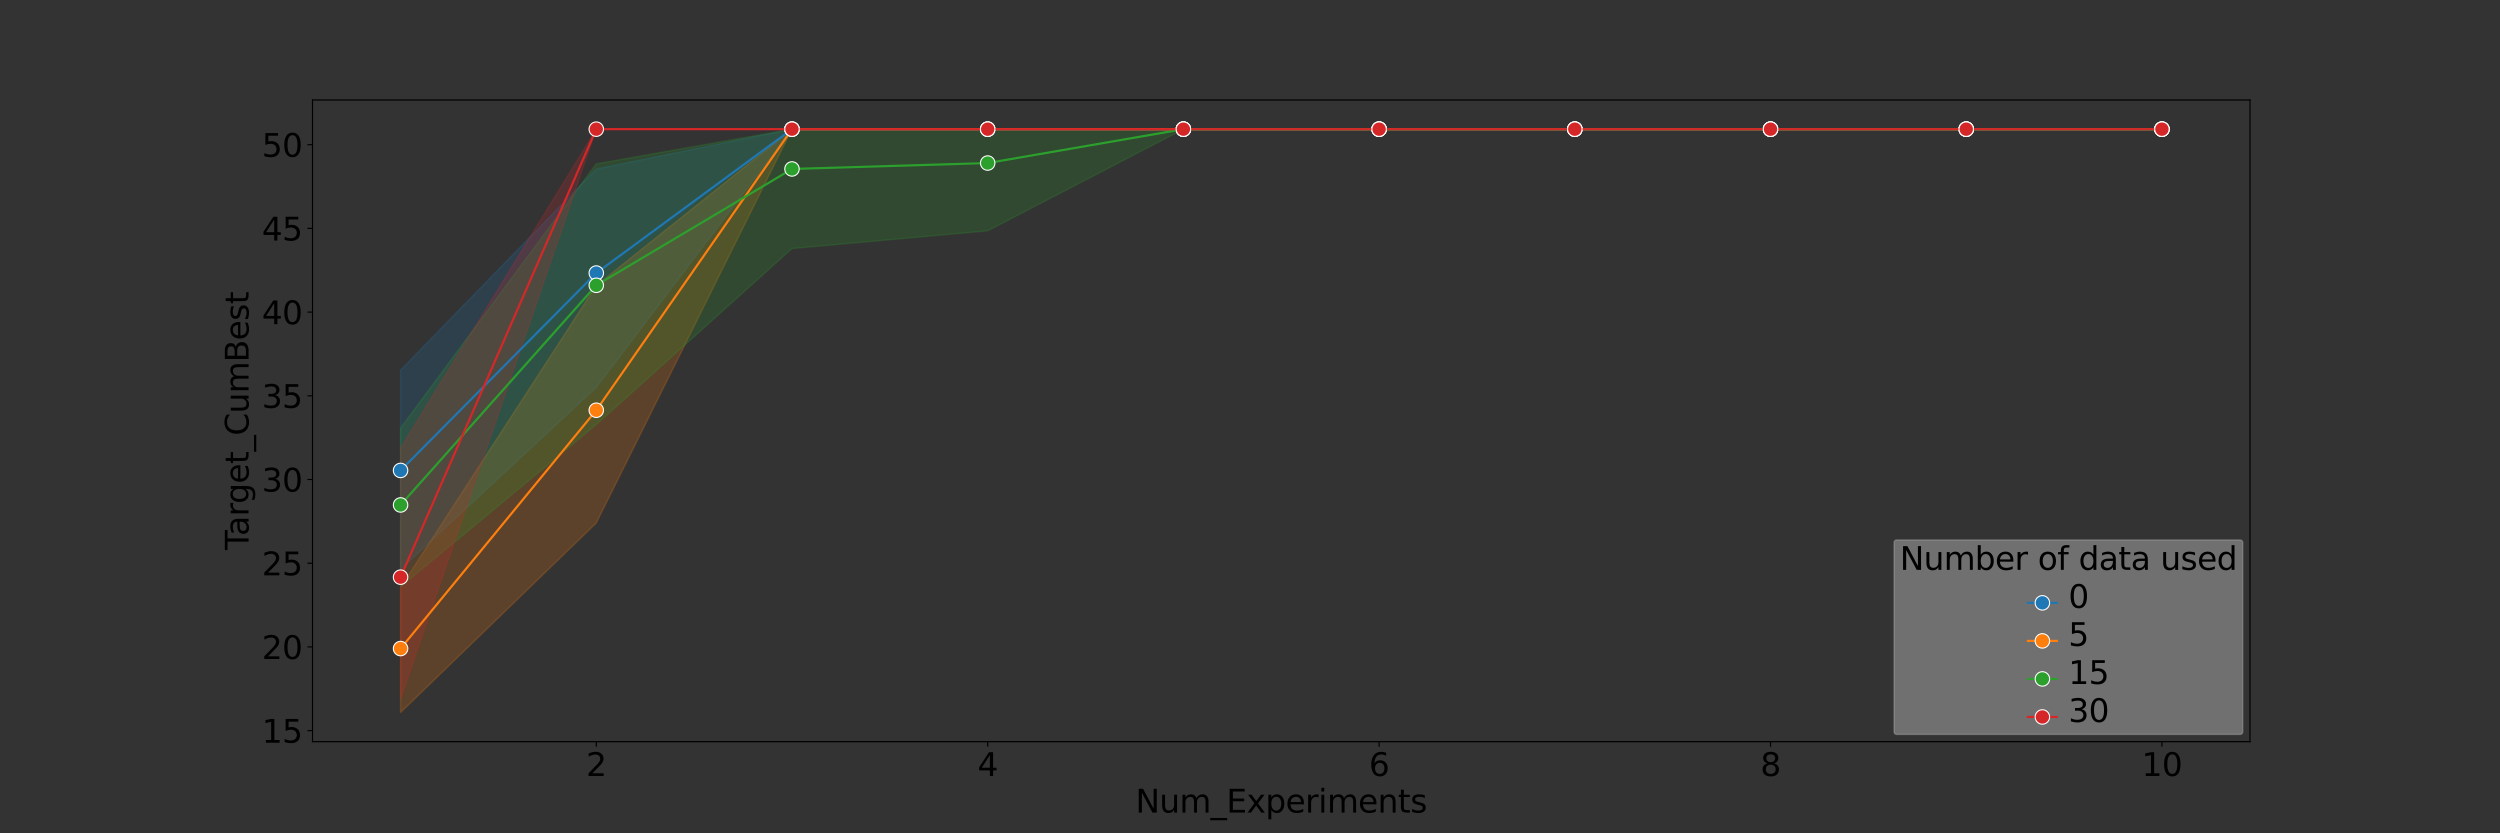 <?xml version="1.0" encoding="utf-8" standalone="no"?>
<!DOCTYPE svg PUBLIC "-//W3C//DTD SVG 1.1//EN"
  "http://www.w3.org/Graphics/SVG/1.1/DTD/svg11.dtd">
<svg xmlns:xlink="http://www.w3.org/1999/xlink" width="1728pt" height="576pt" viewBox="0 0 1728 576" xmlns="http://www.w3.org/2000/svg" version="1.1">
 <rect x="0" y="0" width="1728" height="576" fill="#333333" stroke="none"/>
 <defs>
  <style type="text/css">*{stroke-linejoin: round; stroke-linecap: butt}</style>
 </defs>
 <g id="figure_1">
  <g id="patch_1">
   <path d="M 0 576 
L 1728 576 
L 1728 0 
L 0 0 
L 0 576 
z
" style="fill: none"/>
  </g>
  <g id="axes_1">
   <g id="patch_2">
    <path d="M 216 512.64 
L 1555.2 512.64 
L 1555.2 69.12 
L 216 69.12 
L 216 512.64 
z
" style="fill: none"/>
   </g>
   <g id="PolyCollection_1">
    <defs>
     <path id="m240c9ca29a" d="M 276.873 -320.204 
L 276.873 -182.52 
L 412.145 -308.237 
L 547.418 -486.72 
L 682.691 -486.72 
L 817.964 -486.72 
L 953.236 -486.72 
L 1088.509 -486.72 
L 1223.782 -486.72 
L 1359.055 -486.72 
L 1494.327 -486.72 
L 1494.327 -486.72 
L 1494.327 -486.72 
L 1359.055 -486.72 
L 1223.782 -486.72 
L 1088.509 -486.72 
L 953.236 -486.72 
L 817.964 -486.72 
L 682.691 -486.72 
L 547.418 -486.72 
L 412.145 -459.24 
L 276.873 -320.204 
z
" style="stroke: #1f77b4; stroke-opacity: 0.2"/>
    </defs>
    <g clip-path="url(#p7a8ff281c5)">
     <use xlink:href="#m240c9ca29a" x="0" y="576" style="fill: #1f77b4; fill-opacity: 0.2; stroke: #1f77b4; stroke-opacity: 0.2"/>
    </g>
   </g>
   <g id="PolyCollection_2">
    <defs>
     <path id="m3dbfbae860" d="M 276.873 -170.007 
L 276.873 -83.52 
L 412.145 -214.52 
L 547.418 -486.72 
L 682.691 -486.72 
L 817.964 -486.72 
L 953.236 -486.72 
L 1088.509 -486.72 
L 1223.782 -486.72 
L 1359.055 -486.72 
L 1494.327 -486.72 
L 1494.327 -486.72 
L 1494.327 -486.72 
L 1359.055 -486.72 
L 1223.782 -486.72 
L 1088.509 -486.72 
L 953.236 -486.72 
L 817.964 -486.72 
L 682.691 -486.72 
L 547.418 -486.72 
L 412.145 -378.668 
L 276.873 -170.007 
z
" style="stroke: #ff7f0e; stroke-opacity: 0.2"/>
    </defs>
    <g clip-path="url(#p7a8ff281c5)">
     <use xlink:href="#m3dbfbae860" x="0" y="576" style="fill: #ff7f0e; fill-opacity: 0.2; stroke: #ff7f0e; stroke-opacity: 0.2"/>
    </g>
   </g>
   <g id="PolyCollection_3">
    <defs>
     <path id="md686665a6e" d="M 276.873 -280.112 
L 276.873 -170.386 
L 412.145 -282.541 
L 547.418 -404.214 
L 682.691 -416.468 
L 817.964 -486.72 
L 953.236 -486.72 
L 1088.509 -486.72 
L 1223.782 -486.72 
L 1359.055 -486.72 
L 1494.327 -486.72 
L 1494.327 -486.72 
L 1494.327 -486.72 
L 1359.055 -486.72 
L 1223.782 -486.72 
L 1088.509 -486.72 
L 953.236 -486.72 
L 817.964 -486.72 
L 682.691 -486.72 
L 547.418 -486.72 
L 412.145 -462.756 
L 276.873 -280.112 
z
" style="stroke: #2ca02c; stroke-opacity: 0.2"/>
    </defs>
    <g clip-path="url(#p7a8ff281c5)">
     <use xlink:href="#md686665a6e" x="0" y="576" style="fill: #2ca02c; fill-opacity: 0.2; stroke: #2ca02c; stroke-opacity: 0.2"/>
    </g>
   </g>
   <g id="PolyCollection_4">
    <defs>
     <path id="m79484f2f6e" d="M 276.873 -266.185 
L 276.873 -93.092 
L 412.145 -486.72 
L 547.418 -486.72 
L 682.691 -486.72 
L 817.964 -486.72 
L 953.236 -486.72 
L 1088.509 -486.72 
L 1223.782 -486.72 
L 1359.055 -486.72 
L 1494.327 -486.72 
L 1494.327 -486.72 
L 1494.327 -486.72 
L 1359.055 -486.72 
L 1223.782 -486.72 
L 1088.509 -486.72 
L 953.236 -486.72 
L 817.964 -486.72 
L 682.691 -486.72 
L 547.418 -486.72 
L 412.145 -486.72 
L 276.873 -266.185 
z
" style="stroke: #d62728; stroke-opacity: 0.2"/>
    </defs>
    <g clip-path="url(#p7a8ff281c5)">
     <use xlink:href="#m79484f2f6e" x="0" y="576" style="fill: #d62728; fill-opacity: 0.2; stroke: #d62728; stroke-opacity: 0.2"/>
    </g>
   </g>
   <g id="matplotlib.axis_1">
    <g id="xtick_1">
     <g id="line2d_1">
      <defs>
       <path id="mdb4bf3bb68" d="M 0 0 
L 0 3.5 
" style="stroke: #000000; stroke-width: 0.8"/>
      </defs>
      <g>
       <use xlink:href="#mdb4bf3bb68" x="412.145" y="512.64" style="stroke: #000000; stroke-width: 0.8"/>
      </g>
     </g>
     <g id="text_1">
      <!-- 2 -->
      <g transform="translate(405.147 536.357) scale(0.22 -0.22)">
       <defs>
        <path id="DejaVuSans-32" d="M 1228 531 
L 3431 531 
L 3431 0 
L 469 0 
L 469 531 
Q 828 903 1448 1529 
Q 2069 2156 2228 2338 
Q 2531 2678 2651 2914 
Q 2772 3150 2772 3378 
Q 2772 3750 2511 3984 
Q 2250 4219 1831 4219 
Q 1534 4219 1204 4116 
Q 875 4013 500 3803 
L 500 4441 
Q 881 4594 1212 4672 
Q 1544 4750 1819 4750 
Q 2544 4750 2975 4387 
Q 3406 4025 3406 3419 
Q 3406 3131 3298 2873 
Q 3191 2616 2906 2266 
Q 2828 2175 2409 1742 
Q 1991 1309 1228 531 
z
" transform="scale(0.016)"/>
       </defs>
       <use xlink:href="#DejaVuSans-32"/>
      </g>
     </g>
    </g>
    <g id="xtick_2">
     <g id="line2d_2">
      <g>
       <use xlink:href="#mdb4bf3bb68" x="682.691" y="512.64" style="stroke: #000000; stroke-width: 0.8"/>
      </g>
     </g>
     <g id="text_2">
      <!-- 4 -->
      <g transform="translate(675.692 536.357) scale(0.22 -0.22)">
       <defs>
        <path id="DejaVuSans-34" d="M 2419 4116 
L 825 1625 
L 2419 1625 
L 2419 4116 
z
M 2253 4666 
L 3047 4666 
L 3047 1625 
L 3713 1625 
L 3713 1100 
L 3047 1100 
L 3047 0 
L 2419 0 
L 2419 1100 
L 313 1100 
L 313 1709 
L 2253 4666 
z
" transform="scale(0.016)"/>
       </defs>
       <use xlink:href="#DejaVuSans-34"/>
      </g>
     </g>
    </g>
    <g id="xtick_3">
     <g id="line2d_3">
      <g>
       <use xlink:href="#mdb4bf3bb68" x="953.236" y="512.64" style="stroke: #000000; stroke-width: 0.8"/>
      </g>
     </g>
     <g id="text_3">
      <!-- 6 -->
      <g transform="translate(946.238 536.357) scale(0.22 -0.22)">
       <defs>
        <path id="DejaVuSans-36" d="M 2113 2584 
Q 1688 2584 1439 2293 
Q 1191 2003 1191 1497 
Q 1191 994 1439 701 
Q 1688 409 2113 409 
Q 2538 409 2786 701 
Q 3034 994 3034 1497 
Q 3034 2003 2786 2293 
Q 2538 2584 2113 2584 
z
M 3366 4563 
L 3366 3988 
Q 3128 4100 2886 4159 
Q 2644 4219 2406 4219 
Q 1781 4219 1451 3797 
Q 1122 3375 1075 2522 
Q 1259 2794 1537 2939 
Q 1816 3084 2150 3084 
Q 2853 3084 3261 2657 
Q 3669 2231 3669 1497 
Q 3669 778 3244 343 
Q 2819 -91 2113 -91 
Q 1303 -91 875 529 
Q 447 1150 447 2328 
Q 447 3434 972 4092 
Q 1497 4750 2381 4750 
Q 2619 4750 2861 4703 
Q 3103 4656 3366 4563 
z
" transform="scale(0.016)"/>
       </defs>
       <use xlink:href="#DejaVuSans-36"/>
      </g>
     </g>
    </g>
    <g id="xtick_4">
     <g id="line2d_4">
      <g>
       <use xlink:href="#mdb4bf3bb68" x="1223.782" y="512.64" style="stroke: #000000; stroke-width: 0.8"/>
      </g>
     </g>
     <g id="text_4">
      <!-- 8 -->
      <g transform="translate(1216.783 536.357) scale(0.22 -0.22)">
       <defs>
        <path id="DejaVuSans-38" d="M 2034 2216 
Q 1584 2216 1326 1975 
Q 1069 1734 1069 1313 
Q 1069 891 1326 650 
Q 1584 409 2034 409 
Q 2484 409 2743 651 
Q 3003 894 3003 1313 
Q 3003 1734 2745 1975 
Q 2488 2216 2034 2216 
z
M 1403 2484 
Q 997 2584 770 2862 
Q 544 3141 544 3541 
Q 544 4100 942 4425 
Q 1341 4750 2034 4750 
Q 2731 4750 3128 4425 
Q 3525 4100 3525 3541 
Q 3525 3141 3298 2862 
Q 3072 2584 2669 2484 
Q 3125 2378 3379 2068 
Q 3634 1759 3634 1313 
Q 3634 634 3220 271 
Q 2806 -91 2034 -91 
Q 1263 -91 848 271 
Q 434 634 434 1313 
Q 434 1759 690 2068 
Q 947 2378 1403 2484 
z
M 1172 3481 
Q 1172 3119 1398 2916 
Q 1625 2713 2034 2713 
Q 2441 2713 2670 2916 
Q 2900 3119 2900 3481 
Q 2900 3844 2670 4047 
Q 2441 4250 2034 4250 
Q 1625 4250 1398 4047 
Q 1172 3844 1172 3481 
z
" transform="scale(0.016)"/>
       </defs>
       <use xlink:href="#DejaVuSans-38"/>
      </g>
     </g>
    </g>
    <g id="xtick_5">
     <g id="line2d_5">
      <g>
       <use xlink:href="#mdb4bf3bb68" x="1494.327" y="512.64" style="stroke: #000000; stroke-width: 0.8"/>
      </g>
     </g>
     <g id="text_5">
      <!-- 10 -->
      <g transform="translate(1480.33 536.357) scale(0.22 -0.22)">
       <defs>
        <path id="DejaVuSans-31" d="M 794 531 
L 1825 531 
L 1825 4091 
L 703 3866 
L 703 4441 
L 1819 4666 
L 2450 4666 
L 2450 531 
L 3481 531 
L 3481 0 
L 794 0 
L 794 531 
z
" transform="scale(0.016)"/>
        <path id="DejaVuSans-30" d="M 2034 4250 
Q 1547 4250 1301 3770 
Q 1056 3291 1056 2328 
Q 1056 1369 1301 889 
Q 1547 409 2034 409 
Q 2525 409 2770 889 
Q 3016 1369 3016 2328 
Q 3016 3291 2770 3770 
Q 2525 4250 2034 4250 
z
M 2034 4750 
Q 2819 4750 3233 4129 
Q 3647 3509 3647 2328 
Q 3647 1150 3233 529 
Q 2819 -91 2034 -91 
Q 1250 -91 836 529 
Q 422 1150 422 2328 
Q 422 3509 836 4129 
Q 1250 4750 2034 4750 
z
" transform="scale(0.016)"/>
       </defs>
       <use xlink:href="#DejaVuSans-31"/>
       <use xlink:href="#DejaVuSans-30" x="63.623"/>
      </g>
     </g>
    </g>
    <g id="text_6">
     <!-- Num_Experiments -->
     <g transform="translate(784.897 561.648) scale(0.22 -0.22)">
      <defs>
       <path id="DejaVuSans-4e" d="M 628 4666 
L 1478 4666 
L 3547 763 
L 3547 4666 
L 4159 4666 
L 4159 0 
L 3309 0 
L 1241 3903 
L 1241 0 
L 628 0 
L 628 4666 
z
" transform="scale(0.016)"/>
       <path id="DejaVuSans-75" d="M 544 1381 
L 544 3500 
L 1119 3500 
L 1119 1403 
Q 1119 906 1312 657 
Q 1506 409 1894 409 
Q 2359 409 2629 706 
Q 2900 1003 2900 1516 
L 2900 3500 
L 3475 3500 
L 3475 0 
L 2900 0 
L 2900 538 
Q 2691 219 2414 64 
Q 2138 -91 1772 -91 
Q 1169 -91 856 284 
Q 544 659 544 1381 
z
M 1991 3584 
L 1991 3584 
z
" transform="scale(0.016)"/>
       <path id="DejaVuSans-6d" d="M 3328 2828 
Q 3544 3216 3844 3400 
Q 4144 3584 4550 3584 
Q 5097 3584 5394 3201 
Q 5691 2819 5691 2113 
L 5691 0 
L 5113 0 
L 5113 2094 
Q 5113 2597 4934 2840 
Q 4756 3084 4391 3084 
Q 3944 3084 3684 2787 
Q 3425 2491 3425 1978 
L 3425 0 
L 2847 0 
L 2847 2094 
Q 2847 2600 2669 2842 
Q 2491 3084 2119 3084 
Q 1678 3084 1418 2786 
Q 1159 2488 1159 1978 
L 1159 0 
L 581 0 
L 581 3500 
L 1159 3500 
L 1159 2956 
Q 1356 3278 1631 3431 
Q 1906 3584 2284 3584 
Q 2666 3584 2933 3390 
Q 3200 3197 3328 2828 
z
" transform="scale(0.016)"/>
       <path id="DejaVuSans-5f" d="M 3263 -1063 
L 3263 -1509 
L -63 -1509 
L -63 -1063 
L 3263 -1063 
z
" transform="scale(0.016)"/>
       <path id="DejaVuSans-45" d="M 628 4666 
L 3578 4666 
L 3578 4134 
L 1259 4134 
L 1259 2753 
L 3481 2753 
L 3481 2222 
L 1259 2222 
L 1259 531 
L 3634 531 
L 3634 0 
L 628 0 
L 628 4666 
z
" transform="scale(0.016)"/>
       <path id="DejaVuSans-78" d="M 3513 3500 
L 2247 1797 
L 3578 0 
L 2900 0 
L 1881 1375 
L 863 0 
L 184 0 
L 1544 1831 
L 300 3500 
L 978 3500 
L 1906 2253 
L 2834 3500 
L 3513 3500 
z
" transform="scale(0.016)"/>
       <path id="DejaVuSans-70" d="M 1159 525 
L 1159 -1331 
L 581 -1331 
L 581 3500 
L 1159 3500 
L 1159 2969 
Q 1341 3281 1617 3432 
Q 1894 3584 2278 3584 
Q 2916 3584 3314 3078 
Q 3713 2572 3713 1747 
Q 3713 922 3314 415 
Q 2916 -91 2278 -91 
Q 1894 -91 1617 61 
Q 1341 213 1159 525 
z
M 3116 1747 
Q 3116 2381 2855 2742 
Q 2594 3103 2138 3103 
Q 1681 3103 1420 2742 
Q 1159 2381 1159 1747 
Q 1159 1113 1420 752 
Q 1681 391 2138 391 
Q 2594 391 2855 752 
Q 3116 1113 3116 1747 
z
" transform="scale(0.016)"/>
       <path id="DejaVuSans-65" d="M 3597 1894 
L 3597 1613 
L 953 1613 
Q 991 1019 1311 708 
Q 1631 397 2203 397 
Q 2534 397 2845 478 
Q 3156 559 3463 722 
L 3463 178 
Q 3153 47 2828 -22 
Q 2503 -91 2169 -91 
Q 1331 -91 842 396 
Q 353 884 353 1716 
Q 353 2575 817 3079 
Q 1281 3584 2069 3584 
Q 2775 3584 3186 3129 
Q 3597 2675 3597 1894 
z
M 3022 2063 
Q 3016 2534 2758 2815 
Q 2500 3097 2075 3097 
Q 1594 3097 1305 2825 
Q 1016 2553 972 2059 
L 3022 2063 
z
" transform="scale(0.016)"/>
       <path id="DejaVuSans-72" d="M 2631 2963 
Q 2534 3019 2420 3045 
Q 2306 3072 2169 3072 
Q 1681 3072 1420 2755 
Q 1159 2438 1159 1844 
L 1159 0 
L 581 0 
L 581 3500 
L 1159 3500 
L 1159 2956 
Q 1341 3275 1631 3429 
Q 1922 3584 2338 3584 
Q 2397 3584 2469 3576 
Q 2541 3569 2628 3553 
L 2631 2963 
z
" transform="scale(0.016)"/>
       <path id="DejaVuSans-69" d="M 603 3500 
L 1178 3500 
L 1178 0 
L 603 0 
L 603 3500 
z
M 603 4863 
L 1178 4863 
L 1178 4134 
L 603 4134 
L 603 4863 
z
" transform="scale(0.016)"/>
       <path id="DejaVuSans-6e" d="M 3513 2113 
L 3513 0 
L 2938 0 
L 2938 2094 
Q 2938 2591 2744 2837 
Q 2550 3084 2163 3084 
Q 1697 3084 1428 2787 
Q 1159 2491 1159 1978 
L 1159 0 
L 581 0 
L 581 3500 
L 1159 3500 
L 1159 2956 
Q 1366 3272 1645 3428 
Q 1925 3584 2291 3584 
Q 2894 3584 3203 3211 
Q 3513 2838 3513 2113 
z
" transform="scale(0.016)"/>
       <path id="DejaVuSans-74" d="M 1172 4494 
L 1172 3500 
L 2356 3500 
L 2356 3053 
L 1172 3053 
L 1172 1153 
Q 1172 725 1289 603 
Q 1406 481 1766 481 
L 2356 481 
L 2356 0 
L 1766 0 
Q 1100 0 847 248 
Q 594 497 594 1153 
L 594 3053 
L 172 3053 
L 172 3500 
L 594 3500 
L 594 4494 
L 1172 4494 
z
" transform="scale(0.016)"/>
       <path id="DejaVuSans-73" d="M 2834 3397 
L 2834 2853 
Q 2591 2978 2328 3040 
Q 2066 3103 1784 3103 
Q 1356 3103 1142 2972 
Q 928 2841 928 2578 
Q 928 2378 1081 2264 
Q 1234 2150 1697 2047 
L 1894 2003 
Q 2506 1872 2764 1633 
Q 3022 1394 3022 966 
Q 3022 478 2636 193 
Q 2250 -91 1575 -91 
Q 1294 -91 989 -36 
Q 684 19 347 128 
L 347 722 
Q 666 556 975 473 
Q 1284 391 1588 391 
Q 1994 391 2212 530 
Q 2431 669 2431 922 
Q 2431 1156 2273 1281 
Q 2116 1406 1581 1522 
L 1381 1569 
Q 847 1681 609 1914 
Q 372 2147 372 2553 
Q 372 3047 722 3315 
Q 1072 3584 1716 3584 
Q 2034 3584 2315 3537 
Q 2597 3491 2834 3397 
z
" transform="scale(0.016)"/>
      </defs>
      <use xlink:href="#DejaVuSans-4e"/>
      <use xlink:href="#DejaVuSans-75" x="74.805"/>
      <use xlink:href="#DejaVuSans-6d" x="138.184"/>
      <use xlink:href="#DejaVuSans-5f" x="235.596"/>
      <use xlink:href="#DejaVuSans-45" x="285.596"/>
      <use xlink:href="#DejaVuSans-78" x="348.779"/>
      <use xlink:href="#DejaVuSans-70" x="407.959"/>
      <use xlink:href="#DejaVuSans-65" x="471.436"/>
      <use xlink:href="#DejaVuSans-72" x="532.959"/>
      <use xlink:href="#DejaVuSans-69" x="574.072"/>
      <use xlink:href="#DejaVuSans-6d" x="601.855"/>
      <use xlink:href="#DejaVuSans-65" x="699.268"/>
      <use xlink:href="#DejaVuSans-6e" x="760.791"/>
      <use xlink:href="#DejaVuSans-74" x="824.17"/>
      <use xlink:href="#DejaVuSans-73" x="863.379"/>
     </g>
    </g>
   </g>
   <g id="matplotlib.axis_2">
    <g id="ytick_1">
     <g id="line2d_6">
      <defs>
       <path id="m94d860fc91" d="M 0 0 
L -3.5 0 
" style="stroke: #000000; stroke-width: 0.8"/>
      </defs>
      <g>
       <use xlink:href="#m94d860fc91" x="216" y="505" style="stroke: #000000; stroke-width: 0.8"/>
      </g>
     </g>
     <g id="text_7">
      <!-- 15 -->
      <g transform="translate(181.005 513.358) scale(0.22 -0.22)">
       <defs>
        <path id="DejaVuSans-35" d="M 691 4666 
L 3169 4666 
L 3169 4134 
L 1269 4134 
L 1269 2991 
Q 1406 3038 1543 3061 
Q 1681 3084 1819 3084 
Q 2600 3084 3056 2656 
Q 3513 2228 3513 1497 
Q 3513 744 3044 326 
Q 2575 -91 1722 -91 
Q 1428 -91 1123 -41 
Q 819 9 494 109 
L 494 744 
Q 775 591 1075 516 
Q 1375 441 1709 441 
Q 2250 441 2565 725 
Q 2881 1009 2881 1497 
Q 2881 1984 2565 2268 
Q 2250 2553 1709 2553 
Q 1456 2553 1204 2497 
Q 953 2441 691 2322 
L 691 4666 
z
" transform="scale(0.016)"/>
       </defs>
       <use xlink:href="#DejaVuSans-31"/>
       <use xlink:href="#DejaVuSans-35" x="63.623"/>
      </g>
     </g>
    </g>
    <g id="ytick_2">
     <g id="line2d_7">
      <g>
       <use xlink:href="#m94d860fc91" x="216" y="447.146" style="stroke: #000000; stroke-width: 0.8"/>
      </g>
     </g>
     <g id="text_8">
      <!-- 20 -->
      <g transform="translate(181.005 455.504) scale(0.22 -0.22)">
       <use xlink:href="#DejaVuSans-32"/>
       <use xlink:href="#DejaVuSans-30" x="63.623"/>
      </g>
     </g>
    </g>
    <g id="ytick_3">
     <g id="line2d_8">
      <g>
       <use xlink:href="#m94d860fc91" x="216" y="389.292" style="stroke: #000000; stroke-width: 0.8"/>
      </g>
     </g>
     <g id="text_9">
      <!-- 25 -->
      <g transform="translate(181.005 397.651) scale(0.22 -0.22)">
       <use xlink:href="#DejaVuSans-32"/>
       <use xlink:href="#DejaVuSans-35" x="63.623"/>
      </g>
     </g>
    </g>
    <g id="ytick_4">
     <g id="line2d_9">
      <g>
       <use xlink:href="#m94d860fc91" x="216" y="331.439" style="stroke: #000000; stroke-width: 0.8"/>
      </g>
     </g>
     <g id="text_10">
      <!-- 30 -->
      <g transform="translate(181.005 339.797) scale(0.22 -0.22)">
       <defs>
        <path id="DejaVuSans-33" d="M 2597 2516 
Q 3050 2419 3304 2112 
Q 3559 1806 3559 1356 
Q 3559 666 3084 287 
Q 2609 -91 1734 -91 
Q 1441 -91 1130 -33 
Q 819 25 488 141 
L 488 750 
Q 750 597 1062 519 
Q 1375 441 1716 441 
Q 2309 441 2620 675 
Q 2931 909 2931 1356 
Q 2931 1769 2642 2001 
Q 2353 2234 1838 2234 
L 1294 2234 
L 1294 2753 
L 1863 2753 
Q 2328 2753 2575 2939 
Q 2822 3125 2822 3475 
Q 2822 3834 2567 4026 
Q 2313 4219 1838 4219 
Q 1578 4219 1281 4162 
Q 984 4106 628 3988 
L 628 4550 
Q 988 4650 1302 4700 
Q 1616 4750 1894 4750 
Q 2613 4750 3031 4423 
Q 3450 4097 3450 3541 
Q 3450 3153 3228 2886 
Q 3006 2619 2597 2516 
z
" transform="scale(0.016)"/>
       </defs>
       <use xlink:href="#DejaVuSans-33"/>
       <use xlink:href="#DejaVuSans-30" x="63.623"/>
      </g>
     </g>
    </g>
    <g id="ytick_5">
     <g id="line2d_10">
      <g>
       <use xlink:href="#m94d860fc91" x="216" y="273.585" style="stroke: #000000; stroke-width: 0.8"/>
      </g>
     </g>
     <g id="text_11">
      <!-- 35 -->
      <g transform="translate(181.005 281.943) scale(0.22 -0.22)">
       <use xlink:href="#DejaVuSans-33"/>
       <use xlink:href="#DejaVuSans-35" x="63.623"/>
      </g>
     </g>
    </g>
    <g id="ytick_6">
     <g id="line2d_11">
      <g>
       <use xlink:href="#m94d860fc91" x="216" y="215.731" style="stroke: #000000; stroke-width: 0.8"/>
      </g>
     </g>
     <g id="text_12">
      <!-- 40 -->
      <g transform="translate(181.005 224.09) scale(0.22 -0.22)">
       <use xlink:href="#DejaVuSans-34"/>
       <use xlink:href="#DejaVuSans-30" x="63.623"/>
      </g>
     </g>
    </g>
    <g id="ytick_7">
     <g id="line2d_12">
      <g>
       <use xlink:href="#m94d860fc91" x="216" y="157.878" style="stroke: #000000; stroke-width: 0.8"/>
      </g>
     </g>
     <g id="text_13">
      <!-- 45 -->
      <g transform="translate(181.005 166.236) scale(0.22 -0.22)">
       <use xlink:href="#DejaVuSans-34"/>
       <use xlink:href="#DejaVuSans-35" x="63.623"/>
      </g>
     </g>
    </g>
    <g id="ytick_8">
     <g id="line2d_13">
      <g>
       <use xlink:href="#m94d860fc91" x="216" y="100.024" style="stroke: #000000; stroke-width: 0.8"/>
      </g>
     </g>
     <g id="text_14">
      <!-- 50 -->
      <g transform="translate(181.005 108.382) scale(0.22 -0.22)">
       <use xlink:href="#DejaVuSans-35"/>
       <use xlink:href="#DejaVuSans-30" x="63.623"/>
      </g>
     </g>
    </g>
    <g id="text_15">
     <!-- Target_CumBest -->
     <g transform="translate(171.818 380.143) rotate(-90) scale(0.22 -0.22)">
      <defs>
       <path id="DejaVuSans-54" d="M -19 4666 
L 3928 4666 
L 3928 4134 
L 2272 4134 
L 2272 0 
L 1638 0 
L 1638 4134 
L -19 4134 
L -19 4666 
z
" transform="scale(0.016)"/>
       <path id="DejaVuSans-61" d="M 2194 1759 
Q 1497 1759 1228 1600 
Q 959 1441 959 1056 
Q 959 750 1161 570 
Q 1363 391 1709 391 
Q 2188 391 2477 730 
Q 2766 1069 2766 1631 
L 2766 1759 
L 2194 1759 
z
M 3341 1997 
L 3341 0 
L 2766 0 
L 2766 531 
Q 2569 213 2275 61 
Q 1981 -91 1556 -91 
Q 1019 -91 701 211 
Q 384 513 384 1019 
Q 384 1609 779 1909 
Q 1175 2209 1959 2209 
L 2766 2209 
L 2766 2266 
Q 2766 2663 2505 2880 
Q 2244 3097 1772 3097 
Q 1472 3097 1187 3025 
Q 903 2953 641 2809 
L 641 3341 
Q 956 3463 1253 3523 
Q 1550 3584 1831 3584 
Q 2591 3584 2966 3190 
Q 3341 2797 3341 1997 
z
" transform="scale(0.016)"/>
       <path id="DejaVuSans-67" d="M 2906 1791 
Q 2906 2416 2648 2759 
Q 2391 3103 1925 3103 
Q 1463 3103 1205 2759 
Q 947 2416 947 1791 
Q 947 1169 1205 825 
Q 1463 481 1925 481 
Q 2391 481 2648 825 
Q 2906 1169 2906 1791 
z
M 3481 434 
Q 3481 -459 3084 -895 
Q 2688 -1331 1869 -1331 
Q 1566 -1331 1297 -1286 
Q 1028 -1241 775 -1147 
L 775 -588 
Q 1028 -725 1275 -790 
Q 1522 -856 1778 -856 
Q 2344 -856 2625 -561 
Q 2906 -266 2906 331 
L 2906 616 
Q 2728 306 2450 153 
Q 2172 0 1784 0 
Q 1141 0 747 490 
Q 353 981 353 1791 
Q 353 2603 747 3093 
Q 1141 3584 1784 3584 
Q 2172 3584 2450 3431 
Q 2728 3278 2906 2969 
L 2906 3500 
L 3481 3500 
L 3481 434 
z
" transform="scale(0.016)"/>
       <path id="DejaVuSans-43" d="M 4122 4306 
L 4122 3641 
Q 3803 3938 3442 4084 
Q 3081 4231 2675 4231 
Q 1875 4231 1450 3742 
Q 1025 3253 1025 2328 
Q 1025 1406 1450 917 
Q 1875 428 2675 428 
Q 3081 428 3442 575 
Q 3803 722 4122 1019 
L 4122 359 
Q 3791 134 3420 21 
Q 3050 -91 2638 -91 
Q 1578 -91 968 557 
Q 359 1206 359 2328 
Q 359 3453 968 4101 
Q 1578 4750 2638 4750 
Q 3056 4750 3426 4639 
Q 3797 4528 4122 4306 
z
" transform="scale(0.016)"/>
       <path id="DejaVuSans-42" d="M 1259 2228 
L 1259 519 
L 2272 519 
Q 2781 519 3026 730 
Q 3272 941 3272 1375 
Q 3272 1813 3026 2020 
Q 2781 2228 2272 2228 
L 1259 2228 
z
M 1259 4147 
L 1259 2741 
L 2194 2741 
Q 2656 2741 2882 2914 
Q 3109 3088 3109 3444 
Q 3109 3797 2882 3972 
Q 2656 4147 2194 4147 
L 1259 4147 
z
M 628 4666 
L 2241 4666 
Q 2963 4666 3353 4366 
Q 3744 4066 3744 3513 
Q 3744 3084 3544 2831 
Q 3344 2578 2956 2516 
Q 3422 2416 3680 2098 
Q 3938 1781 3938 1306 
Q 3938 681 3513 340 
Q 3088 0 2303 0 
L 628 0 
L 628 4666 
z
" transform="scale(0.016)"/>
      </defs>
      <use xlink:href="#DejaVuSans-54"/>
      <use xlink:href="#DejaVuSans-61" x="44.584"/>
      <use xlink:href="#DejaVuSans-72" x="105.863"/>
      <use xlink:href="#DejaVuSans-67" x="145.227"/>
      <use xlink:href="#DejaVuSans-65" x="208.703"/>
      <use xlink:href="#DejaVuSans-74" x="270.227"/>
      <use xlink:href="#DejaVuSans-5f" x="309.436"/>
      <use xlink:href="#DejaVuSans-43" x="359.436"/>
      <use xlink:href="#DejaVuSans-75" x="429.26"/>
      <use xlink:href="#DejaVuSans-6d" x="492.639"/>
      <use xlink:href="#DejaVuSans-42" x="590.051"/>
      <use xlink:href="#DejaVuSans-65" x="658.654"/>
      <use xlink:href="#DejaVuSans-73" x="720.178"/>
      <use xlink:href="#DejaVuSans-74" x="772.277"/>
     </g>
    </g>
   </g>
   <g id="line2d_14">
    <path d="M 276.873 325.169 
L 412.145 188.725 
L 547.418 89.28 
L 682.691 89.28 
L 817.964 89.28 
L 953.236 89.28 
L 1088.509 89.28 
L 1223.782 89.28 
L 1359.055 89.28 
L 1494.327 89.28 
" clip-path="url(#p7a8ff281c5)" style="fill: none; stroke: #1f77b4; stroke-width: 1.5; stroke-linecap: square"/>
    <defs>
     <path id="mdbeb72f2c1" d="M 0 5 
C 1.326 5 2.598 4.473 3.536 3.536 
C 4.473 2.598 5 1.326 5 0 
C 5 -1.326 4.473 -2.598 3.536 -3.536 
C 2.598 -4.473 1.326 -5 0 -5 
C -1.326 -5 -2.598 -4.473 -3.536 -3.536 
C -4.473 -2.598 -5 -1.326 -5 0 
C -5 1.326 -4.473 2.598 -3.536 3.536 
C -2.598 4.473 -1.326 5 0 5 
z
" style="stroke: #ffffff; stroke-width: 0.75"/>
    </defs>
    <g clip-path="url(#p7a8ff281c5)">
     <use xlink:href="#mdbeb72f2c1" x="276.873" y="325.169" style="fill: #1f77b4; stroke: #ffffff; stroke-width: 0.75"/>
     <use xlink:href="#mdbeb72f2c1" x="412.145" y="188.725" style="fill: #1f77b4; stroke: #ffffff; stroke-width: 0.75"/>
     <use xlink:href="#mdbeb72f2c1" x="547.418" y="89.28" style="fill: #1f77b4; stroke: #ffffff; stroke-width: 0.75"/>
     <use xlink:href="#mdbeb72f2c1" x="682.691" y="89.28" style="fill: #1f77b4; stroke: #ffffff; stroke-width: 0.75"/>
     <use xlink:href="#mdbeb72f2c1" x="817.964" y="89.28" style="fill: #1f77b4; stroke: #ffffff; stroke-width: 0.75"/>
     <use xlink:href="#mdbeb72f2c1" x="953.236" y="89.28" style="fill: #1f77b4; stroke: #ffffff; stroke-width: 0.75"/>
     <use xlink:href="#mdbeb72f2c1" x="1088.509" y="89.28" style="fill: #1f77b4; stroke: #ffffff; stroke-width: 0.75"/>
     <use xlink:href="#mdbeb72f2c1" x="1223.782" y="89.28" style="fill: #1f77b4; stroke: #ffffff; stroke-width: 0.75"/>
     <use xlink:href="#mdbeb72f2c1" x="1359.055" y="89.28" style="fill: #1f77b4; stroke: #ffffff; stroke-width: 0.75"/>
     <use xlink:href="#mdbeb72f2c1" x="1494.327" y="89.28" style="fill: #1f77b4; stroke: #ffffff; stroke-width: 0.75"/>
    </g>
   </g>
   <g id="line2d_15">
    <path d="M 276.873 448.28 
L 412.145 283.552 
L 547.418 89.28 
L 682.691 89.28 
L 817.964 89.28 
L 953.236 89.28 
L 1088.509 89.28 
L 1223.782 89.28 
L 1359.055 89.28 
L 1494.327 89.28 
" clip-path="url(#p7a8ff281c5)" style="fill: none; stroke: #ff7f0e; stroke-width: 1.5; stroke-linecap: square"/>
    <defs>
     <path id="m8bda0071a2" d="M 0 5 
C 1.326 5 2.598 4.473 3.536 3.536 
C 4.473 2.598 5 1.326 5 0 
C 5 -1.326 4.473 -2.598 3.536 -3.536 
C 2.598 -4.473 1.326 -5 0 -5 
C -1.326 -5 -2.598 -4.473 -3.536 -3.536 
C -4.473 -2.598 -5 -1.326 -5 0 
C -5 1.326 -4.473 2.598 -3.536 3.536 
C -2.598 4.473 -1.326 5 0 5 
z
" style="stroke: #ffffff; stroke-width: 0.75"/>
    </defs>
    <g clip-path="url(#p7a8ff281c5)">
     <use xlink:href="#m8bda0071a2" x="276.873" y="448.28" style="fill: #ff7f0e; stroke: #ffffff; stroke-width: 0.75"/>
     <use xlink:href="#m8bda0071a2" x="412.145" y="283.552" style="fill: #ff7f0e; stroke: #ffffff; stroke-width: 0.75"/>
     <use xlink:href="#m8bda0071a2" x="547.418" y="89.28" style="fill: #ff7f0e; stroke: #ffffff; stroke-width: 0.75"/>
     <use xlink:href="#m8bda0071a2" x="682.691" y="89.28" style="fill: #ff7f0e; stroke: #ffffff; stroke-width: 0.75"/>
     <use xlink:href="#m8bda0071a2" x="817.964" y="89.28" style="fill: #ff7f0e; stroke: #ffffff; stroke-width: 0.75"/>
     <use xlink:href="#m8bda0071a2" x="953.236" y="89.28" style="fill: #ff7f0e; stroke: #ffffff; stroke-width: 0.75"/>
     <use xlink:href="#m8bda0071a2" x="1088.509" y="89.28" style="fill: #ff7f0e; stroke: #ffffff; stroke-width: 0.75"/>
     <use xlink:href="#m8bda0071a2" x="1223.782" y="89.28" style="fill: #ff7f0e; stroke: #ffffff; stroke-width: 0.75"/>
     <use xlink:href="#m8bda0071a2" x="1359.055" y="89.28" style="fill: #ff7f0e; stroke: #ffffff; stroke-width: 0.75"/>
     <use xlink:href="#m8bda0071a2" x="1494.327" y="89.28" style="fill: #ff7f0e; stroke: #ffffff; stroke-width: 0.75"/>
    </g>
   </g>
   <g id="line2d_16">
    <path d="M 276.873 349.022 
L 412.145 197.196 
L 547.418 116.782 
L 682.691 112.697 
L 817.964 89.28 
L 953.236 89.28 
L 1088.509 89.28 
L 1223.782 89.28 
L 1359.055 89.28 
L 1494.327 89.28 
" clip-path="url(#p7a8ff281c5)" style="fill: none; stroke: #2ca02c; stroke-width: 1.5; stroke-linecap: square"/>
    <defs>
     <path id="mc52b79792c" d="M 0 5 
C 1.326 5 2.598 4.473 3.536 3.536 
C 4.473 2.598 5 1.326 5 0 
C 5 -1.326 4.473 -2.598 3.536 -3.536 
C 2.598 -4.473 1.326 -5 0 -5 
C -1.326 -5 -2.598 -4.473 -3.536 -3.536 
C -4.473 -2.598 -5 -1.326 -5 0 
C -5 1.326 -4.473 2.598 -3.536 3.536 
C -2.598 4.473 -1.326 5 0 5 
z
" style="stroke: #ffffff; stroke-width: 0.75"/>
    </defs>
    <g clip-path="url(#p7a8ff281c5)">
     <use xlink:href="#mc52b79792c" x="276.873" y="349.022" style="fill: #2ca02c; stroke: #ffffff; stroke-width: 0.75"/>
     <use xlink:href="#mc52b79792c" x="412.145" y="197.196" style="fill: #2ca02c; stroke: #ffffff; stroke-width: 0.75"/>
     <use xlink:href="#mc52b79792c" x="547.418" y="116.782" style="fill: #2ca02c; stroke: #ffffff; stroke-width: 0.75"/>
     <use xlink:href="#mc52b79792c" x="682.691" y="112.697" style="fill: #2ca02c; stroke: #ffffff; stroke-width: 0.75"/>
     <use xlink:href="#mc52b79792c" x="817.964" y="89.28" style="fill: #2ca02c; stroke: #ffffff; stroke-width: 0.75"/>
     <use xlink:href="#mc52b79792c" x="953.236" y="89.28" style="fill: #2ca02c; stroke: #ffffff; stroke-width: 0.75"/>
     <use xlink:href="#mc52b79792c" x="1088.509" y="89.28" style="fill: #2ca02c; stroke: #ffffff; stroke-width: 0.75"/>
     <use xlink:href="#mc52b79792c" x="1223.782" y="89.28" style="fill: #2ca02c; stroke: #ffffff; stroke-width: 0.75"/>
     <use xlink:href="#mc52b79792c" x="1359.055" y="89.28" style="fill: #2ca02c; stroke: #ffffff; stroke-width: 0.75"/>
     <use xlink:href="#mc52b79792c" x="1494.327" y="89.28" style="fill: #2ca02c; stroke: #ffffff; stroke-width: 0.75"/>
    </g>
   </g>
   <g id="line2d_17">
    <path d="M 276.873 398.94 
L 412.145 89.28 
L 547.418 89.28 
L 682.691 89.28 
L 817.964 89.28 
L 953.236 89.28 
L 1088.509 89.28 
L 1223.782 89.28 
L 1359.055 89.28 
L 1494.327 89.28 
" clip-path="url(#p7a8ff281c5)" style="fill: none; stroke: #d62728; stroke-width: 1.5; stroke-linecap: square"/>
    <defs>
     <path id="mc3d5018c60" d="M 0 5 
C 1.326 5 2.598 4.473 3.536 3.536 
C 4.473 2.598 5 1.326 5 0 
C 5 -1.326 4.473 -2.598 3.536 -3.536 
C 2.598 -4.473 1.326 -5 0 -5 
C -1.326 -5 -2.598 -4.473 -3.536 -3.536 
C -4.473 -2.598 -5 -1.326 -5 0 
C -5 1.326 -4.473 2.598 -3.536 3.536 
C -2.598 4.473 -1.326 5 0 5 
z
" style="stroke: #ffffff; stroke-width: 0.75"/>
    </defs>
    <g clip-path="url(#p7a8ff281c5)">
     <use xlink:href="#mc3d5018c60" x="276.873" y="398.94" style="fill: #d62728; stroke: #ffffff; stroke-width: 0.75"/>
     <use xlink:href="#mc3d5018c60" x="412.145" y="89.28" style="fill: #d62728; stroke: #ffffff; stroke-width: 0.75"/>
     <use xlink:href="#mc3d5018c60" x="547.418" y="89.28" style="fill: #d62728; stroke: #ffffff; stroke-width: 0.75"/>
     <use xlink:href="#mc3d5018c60" x="682.691" y="89.28" style="fill: #d62728; stroke: #ffffff; stroke-width: 0.75"/>
     <use xlink:href="#mc3d5018c60" x="817.964" y="89.28" style="fill: #d62728; stroke: #ffffff; stroke-width: 0.75"/>
     <use xlink:href="#mc3d5018c60" x="953.236" y="89.28" style="fill: #d62728; stroke: #ffffff; stroke-width: 0.75"/>
     <use xlink:href="#mc3d5018c60" x="1088.509" y="89.28" style="fill: #d62728; stroke: #ffffff; stroke-width: 0.75"/>
     <use xlink:href="#mc3d5018c60" x="1223.782" y="89.28" style="fill: #d62728; stroke: #ffffff; stroke-width: 0.75"/>
     <use xlink:href="#mc3d5018c60" x="1359.055" y="89.28" style="fill: #d62728; stroke: #ffffff; stroke-width: 0.75"/>
     <use xlink:href="#mc3d5018c60" x="1494.327" y="89.28" style="fill: #d62728; stroke: #ffffff; stroke-width: 0.75"/>
    </g>
   </g>
   <g id="line2d_18"/>
   <g id="line2d_19"/>
   <g id="line2d_20"/>
   <g id="line2d_21"/>
   <g id="patch_3">
    <path d="M 216 512.64 
L 216 69.12 
" style="fill: none; stroke: #000000; stroke-width: 0.8; stroke-linejoin: miter; stroke-linecap: square"/>
   </g>
   <g id="patch_4">
    <path d="M 1555.2 512.64 
L 1555.2 69.12 
" style="fill: none; stroke: #000000; stroke-width: 0.8; stroke-linejoin: miter; stroke-linecap: square"/>
   </g>
   <g id="patch_5">
    <path d="M 216 512.64 
L 1555.2 512.64 
" style="fill: none; stroke: #000000; stroke-width: 0.8; stroke-linejoin: miter; stroke-linecap: square"/>
   </g>
   <g id="patch_6">
    <path d="M 216 69.12 
L 1555.2 69.12 
" style="fill: none; stroke: #000000; stroke-width: 0.8; stroke-linejoin: miter; stroke-linecap: square"/>
   </g>
   <g id="legend_1">
    <g id="patch_7">
     <path d="M 1311.179 507.64 
L 1548.2 507.64 
Q 1550.2 507.64 1550.2 505.64 
L 1550.2 375.181 
Q 1550.2 373.181 1548.2 373.181 
L 1311.179 373.181 
Q 1309.179 373.181 1309.179 375.181 
L 1309.179 505.64 
Q 1309.179 507.64 1311.179 507.64 
z
" style="fill: #ffffff; opacity: 0.3; stroke: #cccccc; stroke-linejoin: miter"/>
    </g>
    <g id="text_16">
     <!-- Number of data used -->
     <g transform="translate(1313.179 393.897) scale(0.22 -0.22)">
      <defs>
       <path id="DejaVuSans-62" d="M 3116 1747 
Q 3116 2381 2855 2742 
Q 2594 3103 2138 3103 
Q 1681 3103 1420 2742 
Q 1159 2381 1159 1747 
Q 1159 1113 1420 752 
Q 1681 391 2138 391 
Q 2594 391 2855 752 
Q 3116 1113 3116 1747 
z
M 1159 2969 
Q 1341 3281 1617 3432 
Q 1894 3584 2278 3584 
Q 2916 3584 3314 3078 
Q 3713 2572 3713 1747 
Q 3713 922 3314 415 
Q 2916 -91 2278 -91 
Q 1894 -91 1617 61 
Q 1341 213 1159 525 
L 1159 0 
L 581 0 
L 581 4863 
L 1159 4863 
L 1159 2969 
z
" transform="scale(0.016)"/>
       <path id="DejaVuSans-20" transform="scale(0.016)"/>
       <path id="DejaVuSans-6f" d="M 1959 3097 
Q 1497 3097 1228 2736 
Q 959 2375 959 1747 
Q 959 1119 1226 758 
Q 1494 397 1959 397 
Q 2419 397 2687 759 
Q 2956 1122 2956 1747 
Q 2956 2369 2687 2733 
Q 2419 3097 1959 3097 
z
M 1959 3584 
Q 2709 3584 3137 3096 
Q 3566 2609 3566 1747 
Q 3566 888 3137 398 
Q 2709 -91 1959 -91 
Q 1206 -91 779 398 
Q 353 888 353 1747 
Q 353 2609 779 3096 
Q 1206 3584 1959 3584 
z
" transform="scale(0.016)"/>
       <path id="DejaVuSans-66" d="M 2375 4863 
L 2375 4384 
L 1825 4384 
Q 1516 4384 1395 4259 
Q 1275 4134 1275 3809 
L 1275 3500 
L 2222 3500 
L 2222 3053 
L 1275 3053 
L 1275 0 
L 697 0 
L 697 3053 
L 147 3053 
L 147 3500 
L 697 3500 
L 697 3744 
Q 697 4328 969 4595 
Q 1241 4863 1831 4863 
L 2375 4863 
z
" transform="scale(0.016)"/>
       <path id="DejaVuSans-64" d="M 2906 2969 
L 2906 4863 
L 3481 4863 
L 3481 0 
L 2906 0 
L 2906 525 
Q 2725 213 2448 61 
Q 2172 -91 1784 -91 
Q 1150 -91 751 415 
Q 353 922 353 1747 
Q 353 2572 751 3078 
Q 1150 3584 1784 3584 
Q 2172 3584 2448 3432 
Q 2725 3281 2906 2969 
z
M 947 1747 
Q 947 1113 1208 752 
Q 1469 391 1925 391 
Q 2381 391 2643 752 
Q 2906 1113 2906 1747 
Q 2906 2381 2643 2742 
Q 2381 3103 1925 3103 
Q 1469 3103 1208 2742 
Q 947 2381 947 1747 
z
" transform="scale(0.016)"/>
      </defs>
      <use xlink:href="#DejaVuSans-4e"/>
      <use xlink:href="#DejaVuSans-75" x="74.805"/>
      <use xlink:href="#DejaVuSans-6d" x="138.184"/>
      <use xlink:href="#DejaVuSans-62" x="235.596"/>
      <use xlink:href="#DejaVuSans-65" x="299.072"/>
      <use xlink:href="#DejaVuSans-72" x="360.596"/>
      <use xlink:href="#DejaVuSans-20" x="401.709"/>
      <use xlink:href="#DejaVuSans-6f" x="433.496"/>
      <use xlink:href="#DejaVuSans-66" x="494.678"/>
      <use xlink:href="#DejaVuSans-20" x="529.883"/>
      <use xlink:href="#DejaVuSans-64" x="561.67"/>
      <use xlink:href="#DejaVuSans-61" x="625.146"/>
      <use xlink:href="#DejaVuSans-74" x="686.426"/>
      <use xlink:href="#DejaVuSans-61" x="725.635"/>
      <use xlink:href="#DejaVuSans-20" x="786.914"/>
      <use xlink:href="#DejaVuSans-75" x="818.701"/>
      <use xlink:href="#DejaVuSans-73" x="882.08"/>
      <use xlink:href="#DejaVuSans-65" x="934.18"/>
      <use xlink:href="#DejaVuSans-64" x="995.703"/>
     </g>
    </g>
    <g id="line2d_22">
     <path d="M 1401.692 416.689 
L 1411.692 416.689 
L 1421.692 416.689 
" style="fill: none; stroke: #1f77b4; stroke-width: 1.5; stroke-linecap: square"/>
     <g>
      <use xlink:href="#mdbeb72f2c1" x="1411.692" y="416.689" style="fill: #1f77b4; stroke: #ffffff; stroke-width: 0.75"/>
     </g>
    </g>
    <g id="text_17">
     <!-- 0 -->
     <g transform="translate(1429.692 420.189) scale(0.22 -0.22)">
      <use xlink:href="#DejaVuSans-30"/>
     </g>
    </g>
    <g id="line2d_23">
     <path d="M 1401.692 442.981 
L 1411.692 442.981 
L 1421.692 442.981 
" style="fill: none; stroke: #ff7f0e; stroke-width: 1.5; stroke-linecap: square"/>
     <g>
      <use xlink:href="#m8bda0071a2" x="1411.692" y="442.981" style="fill: #ff7f0e; stroke: #ffffff; stroke-width: 0.75"/>
     </g>
    </g>
    <g id="text_18">
     <!-- 5 -->
     <g transform="translate(1429.692 446.481) scale(0.22 -0.22)">
      <use xlink:href="#DejaVuSans-35"/>
     </g>
    </g>
    <g id="line2d_24">
     <path d="M 1401.692 469.273 
L 1411.692 469.273 
L 1421.692 469.273 
" style="fill: none; stroke: #2ca02c; stroke-width: 1.5; stroke-linecap: square"/>
     <g>
      <use xlink:href="#mc52b79792c" x="1411.692" y="469.273" style="fill: #2ca02c; stroke: #ffffff; stroke-width: 0.75"/>
     </g>
    </g>
    <g id="text_19">
     <!-- 15 -->
     <g transform="translate(1429.692 472.773) scale(0.22 -0.22)">
      <use xlink:href="#DejaVuSans-31"/>
      <use xlink:href="#DejaVuSans-35" x="63.623"/>
     </g>
    </g>
    <g id="line2d_25">
     <path d="M 1401.692 495.565 
L 1411.692 495.565 
L 1421.692 495.565 
" style="fill: none; stroke: #d62728; stroke-width: 1.5; stroke-linecap: square"/>
     <g>
      <use xlink:href="#mc3d5018c60" x="1411.692" y="495.565" style="fill: #d62728; stroke: #ffffff; stroke-width: 0.75"/>
     </g>
    </g>
    <g id="text_20">
     <!-- 30 -->
     <g transform="translate(1429.692 499.065) scale(0.22 -0.22)">
      <use xlink:href="#DejaVuSans-33"/>
      <use xlink:href="#DejaVuSans-30" x="63.623"/>
     </g>
    </g>
   </g>
  </g>
 </g>
 <defs>
  <clipPath id="p7a8ff281c5">
   <rect x="216" y="69.12" width="1339.2" height="443.52"/>
  </clipPath>
 </defs>
</svg>
